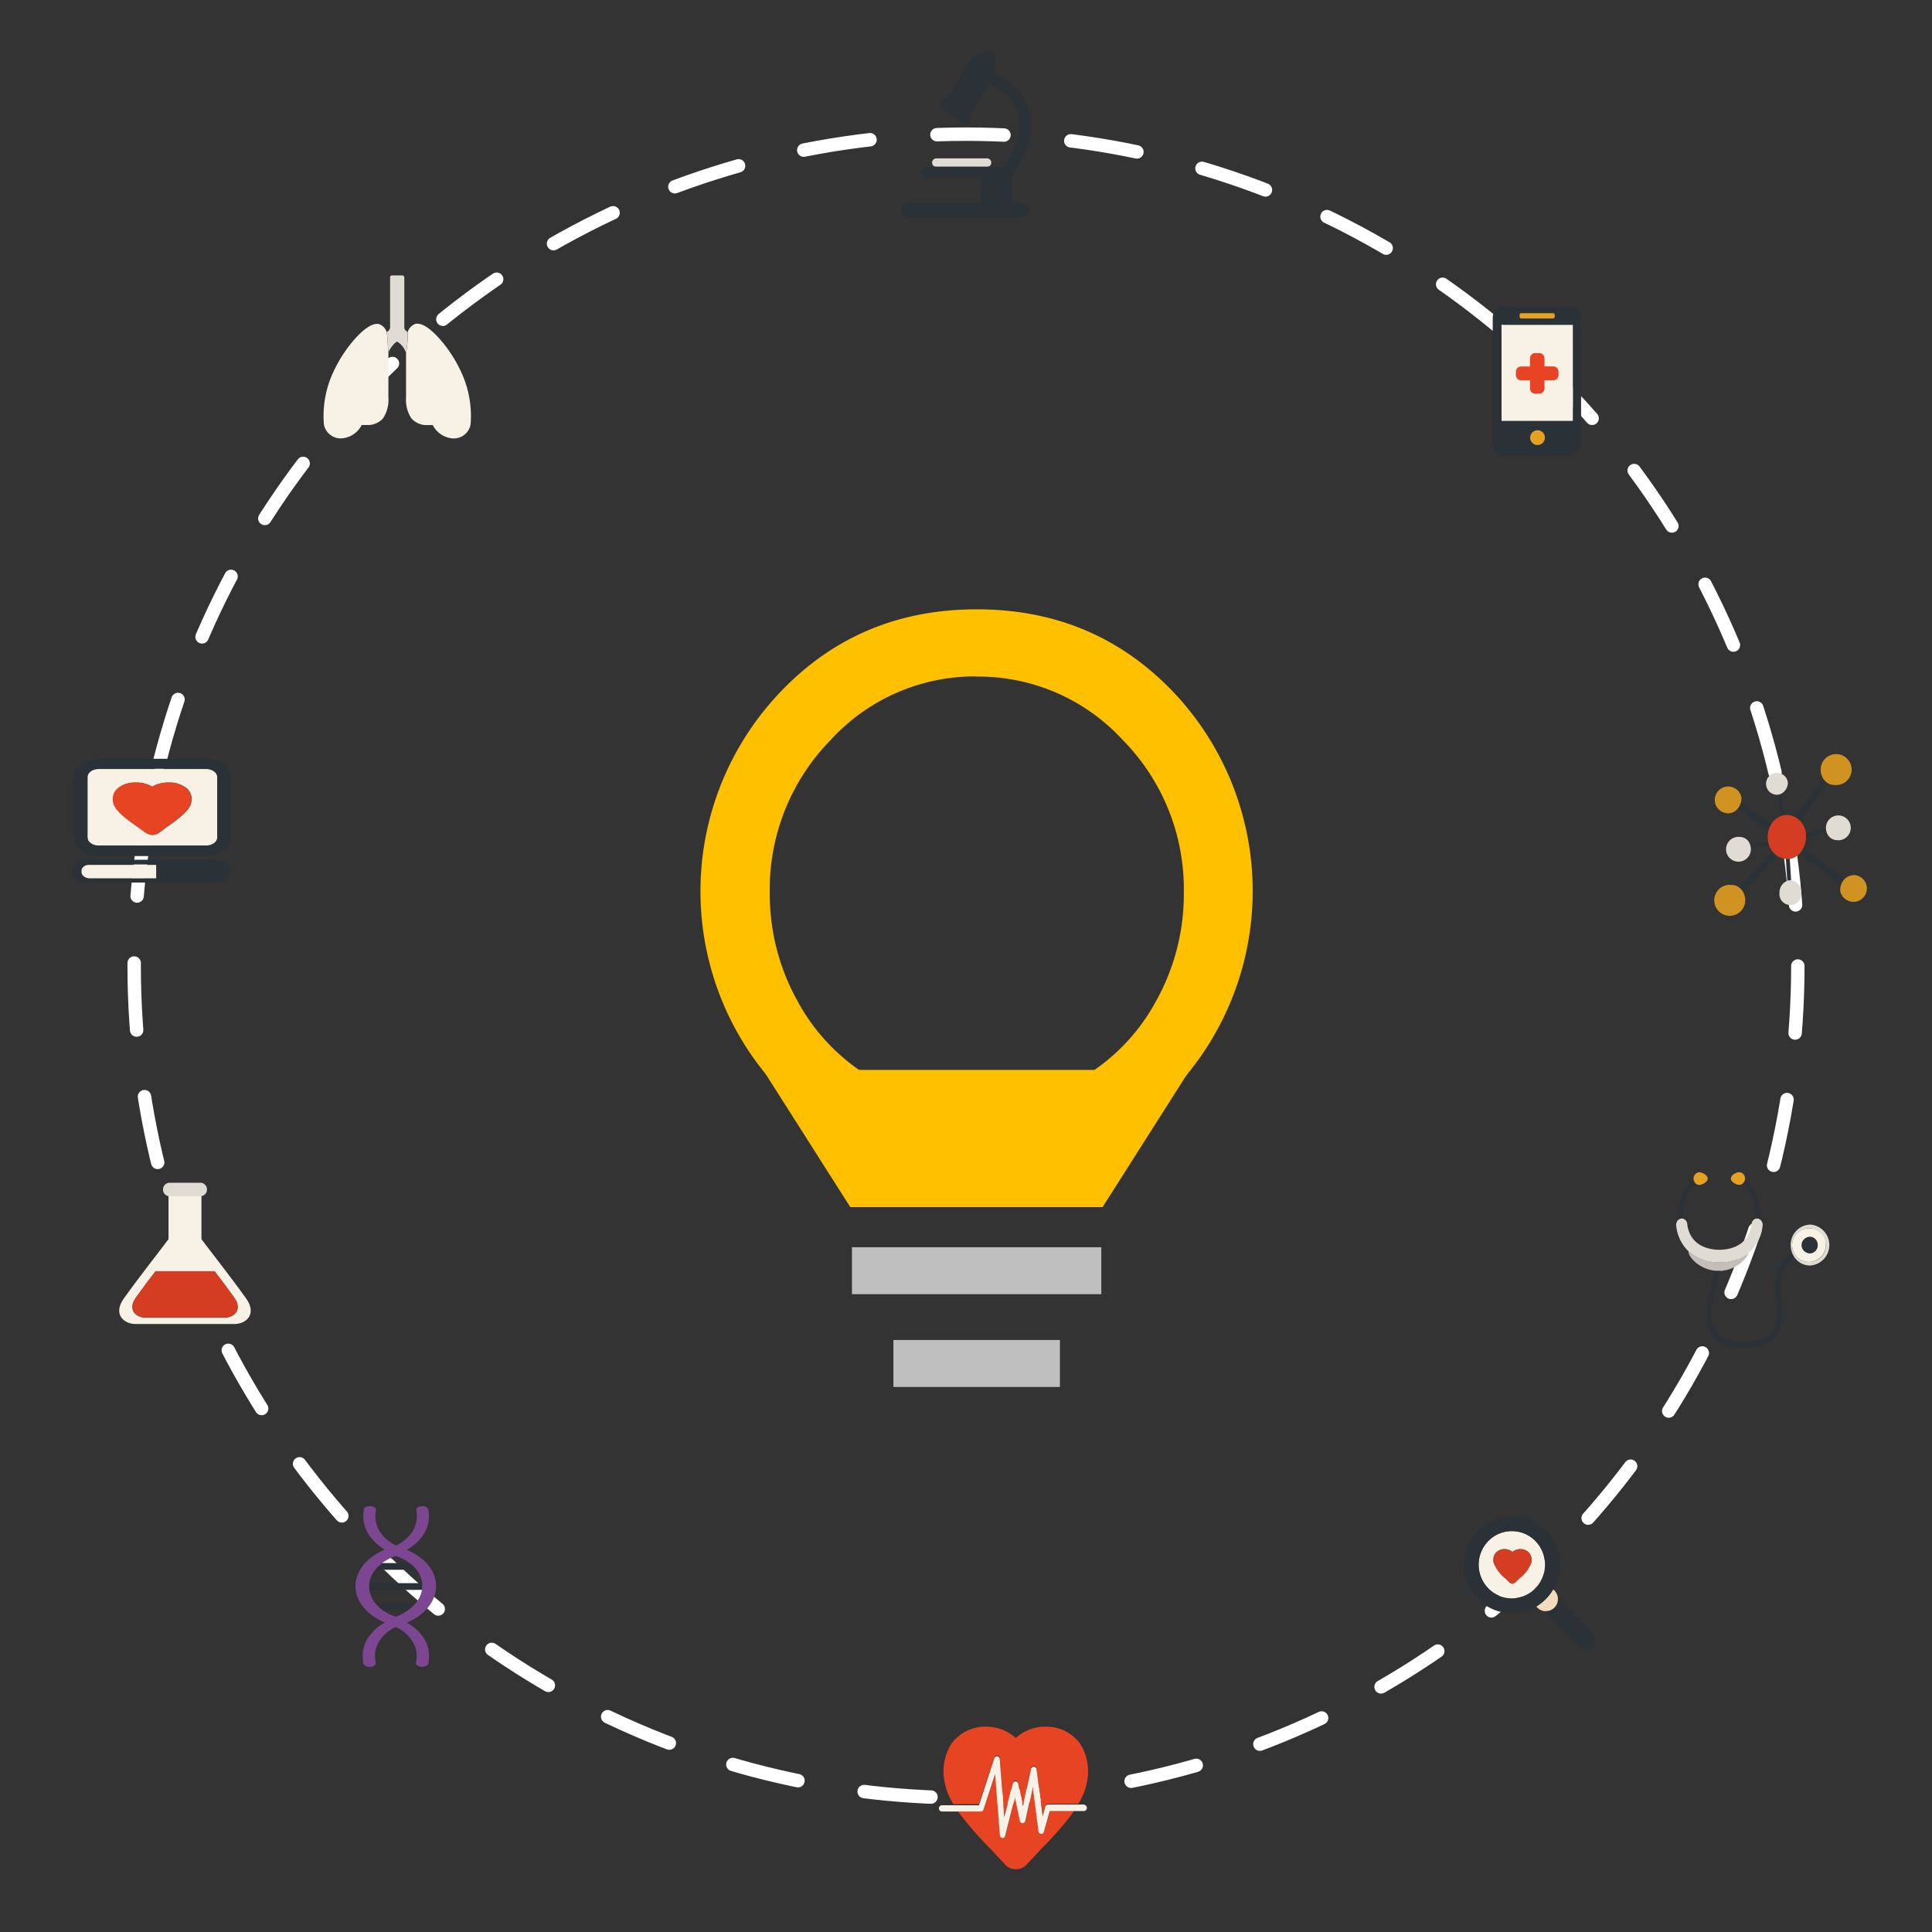<svg id="Layer_1" data-name="Layer 1" xmlns="http://www.w3.org/2000/svg" xmlns:xlink="http://www.w3.org/1999/xlink" viewBox="0 0 288 288"><rect x="0" y="0" width="288" height="288" fill="#333333" stroke="none"/><defs><style>.cls-1,.cls-2,.cls-6{fill:none;}.cls-2{stroke:#fff;stroke-linecap:round;stroke-width:2px;stroke-dasharray:10 10;}.cls-2,.cls-6{stroke-miterlimit:10;}.cls-3{clip-path:url(#clip-path);}.cls-4{isolation:isolate;}.cls-5{fill:#ffc000;}.cls-6{stroke:#bfbfbf;stroke-width:7px;}.cls-7{fill:#e74424;}.cls-8{fill:#f7f1e6;}.cls-9{fill:#2b3237;}.cls-10{fill:#7c4691;}.cls-11{fill:#d43d21;}.cls-12{fill:#e0dcd3;}.cls-13{fill:#f3dbbd;}.cls-14{fill:#c3bfb8;}.cls-15{fill:#e6a123;}.cls-16{fill:#d09220;}</style><clipPath id="clip-path"><rect class="cls-1" x="-764" y="-87" width="1214.67" height="1636"/></clipPath></defs><title>Artboard 1</title><circle class="cls-2" cx="144" cy="144" r="124"/><g id="layer1"><g id="g3380"><g class="cls-3"><g id="g3382"><g id="text3388" class="cls-4"><g class="cls-4"><path class="cls-5" d="M145.61,90.83q18.23,0,30.22,13.33a43.11,43.11,0,0,1-.62,58q-11.52,12.49-29.6,12.49t-29.67-12.49a43,43,0,0,1-.62-57.91Q127.3,90.83,145.61,90.83Zm0,10a29.15,29.15,0,0,0-21.76,9.45,31.76,31.76,0,0,0-9.1,22.85,32.66,32.66,0,0,0,4.15,16.12,29.54,29.54,0,0,0,11.21,11.54,31.58,31.58,0,0,0,31,0,29.57,29.57,0,0,0,11.21-11.54,32.68,32.68,0,0,0,4.15-16.12,31.68,31.68,0,0,0-9.13-22.85A29.19,29.19,0,0,0,145.57,100.86Z"/></g></g></g></g></g><path id="path3404" class="cls-6" d="M127,189.42h37.17"/><path id="path3406" class="cls-6" d="M133.18,203.25H158"/><path id="path3414" class="cls-5" d="M177.36,159.49l-13,20.45H126.75l-13-20.45h63.57Z"/></g><g id="Layer_2" data-name="Layer 2"><path class="cls-7" d="M148.21,262a.42.42,0,0,1,.45-.3.45.45,0,0,1,.37.42l.68,8.66,1.26-5a.43.43,0,0,1,.42-.34.43.43,0,0,1,.4.36l.7,3.35,1.2-5.54a.43.43,0,0,1,.43-.36.44.44,0,0,1,.4.4l.9,7,.4-1.43a.43.43,0,0,1,.4-.33h4.52a9,9,0,0,0,1.29-3.24,7.74,7.74,0,0,0-1-5.7,6.28,6.28,0,0,0-4.74-2.56,5.3,5.3,0,0,0-.59,0,6.54,6.54,0,0,0-4.28,1.69,6.53,6.53,0,0,0-4.28-1.69,5.32,5.32,0,0,0-.59,0,6.28,6.28,0,0,0-4.74,2.56,7.74,7.74,0,0,0-1,5.7,9.08,9.08,0,0,0,1.32,3.29h3.79Z"/><path class="cls-7" d="M155.66,273a.43.43,0,0,1-.44.33.44.44,0,0,1-.38-.4l-.85-6.64-1.1,5.08a.43.43,0,0,1-.41.36h0a.43.43,0,0,1-.41-.36l-.74-3.5-1.45,5.73a.43.43,0,0,1-.41.34h0a.45.45,0,0,1-.38-.42l-.71-9.11-1.72,5.27a.43.43,0,0,1-.4.31h-3.48a50,50,0,0,0,5,5.74s1.44,1.58,1.87,2a2.2,2.2,0,0,0,3.58,0c.43-.41,1.87-2,1.87-2a49.49,49.49,0,0,0,5.05-5.79h-3.61Z"/><path class="cls-8" d="M161.66,269h-5.44a.43.43,0,0,0-.4.33l-.4,1.43-.9-7a.44.44,0,0,0-.4-.4.43.43,0,0,0-.43.36l-1.2,5.54-.7-3.35a.43.43,0,0,0-.4-.36.43.43,0,0,0-.42.34l-1.26,5-.68-8.66a.45.45,0,0,0-.37-.42.42.42,0,0,0-.45.3l-2.28,7h-5.57a.47.47,0,0,0,0,.93h5.86a.43.43,0,0,0,.4-.31l1.72-5.27.71,9.11a.45.45,0,0,0,.38.42h0a.43.43,0,0,0,.41-.34l1.45-5.73.74,3.5a.43.43,0,0,0,.41.36h0a.43.43,0,0,0,.41-.36l1.1-5.08.85,6.64a.44.44,0,0,0,.38.4.43.43,0,0,0,.44-.33l.87-3.08h5.13a.47.47,0,0,0,0-.93Z"/></g><g id="Layer_2-2" data-name="Layer 2"><path class="cls-1" d="M55.63,239h7c0-.35.05-.35.08-.35a4.4,4.4,0,0,0,.63-1.65H55A10.25,10.25,0,0,0,55.63,239Z"/><path class="cls-1" d="M59.17,241.5h.06a7.28,7.28,0,0,0,2.63-1.5H56.54A7.29,7.29,0,0,0,59.17,241.5Z"/><path class="cls-1" d="M55.67,234.22A4.15,4.15,0,0,0,55,236h8.33a6.79,6.79,0,0,0-.64-2H55.8C55.76,234.23,55.71,234.22,55.67,234.22Z"/><path class="cls-1" d="M56.6,233h5.19a7.33,7.33,0,0,0-2.57-1.45h-.06A7.32,7.32,0,0,0,56.6,233Z"/><path class="cls-9" d="M55.79,234h6.83a5,5,0,0,0-.9-1h-5A5,5,0,0,0,55.79,234Z"/><path class="cls-9" d="M55.76,239a4.9,4.9,0,0,0,.88,1h5.14a4.9,4.9,0,0,0,.88-1H55.76Z"/><path class="cls-9" d="M55,236.54v.09a3.66,3.66,0,0,0,0,.37H64a3.66,3.66,0,0,0,0-.38v-.09a3.64,3.64,0,0,0-.05-.53h-8.9A3.66,3.66,0,0,0,55,236.54Z"/><path class="cls-10" d="M60.64,241.89c2.66-1.12,4.31-3.13,4.36-5.38v-.11c0-2.25-1.7-4.26-4.36-5.37a7,7,0,0,0,2.42-2.17,5,5,0,0,0,.78-3.85c-.07-.31-.53-.54-1-.49s-.86.33-.79.65c.45,2.08-.76,4.13-3,5.22-2.25-1.09-3.46-3.13-3-5.22.07-.31-.28-.61-.79-.65s-1,.18-1,.49a5,5,0,0,0,.78,3.85A7,7,0,0,0,57.36,231c-2.66,1.12-4.31,3.13-4.36,5.38v.11c0,2.25,1.7,4.26,4.36,5.37a6.92,6.92,0,0,0-2.45,2.22,5,5,0,0,0-.73,3.9c.07.29.46.49.91.49h.14c.5,0,.85-.34.78-.65-.51-2.12.7-4.19,3-5.3,2.29,1.11,3.5,3.18,3,5.3-.08.31.27.61.78.65h.14c.45,0,.84-.21.91-.49a5,5,0,0,0-.73-3.9A6.92,6.92,0,0,0,60.64,241.89ZM59,241a6.92,6.92,0,0,1-2.49-1.42,5,5,0,0,1-.86-1,4,4,0,0,1-.6-1.67q0-.18,0-.36v-.09a3.83,3.83,0,0,1,0-.52,4.06,4.06,0,0,1,.61-1.57,5,5,0,0,1,.88-1A7,7,0,0,1,59,231.94H59a7,7,0,0,1,2.44,1.37,5,5,0,0,1,.88,1,4,4,0,0,1,.6,1.56,3.81,3.81,0,0,1,0,.51v.09q0,.18,0,.36a4,4,0,0,1-.6,1.67,5,5,0,0,1-.86,1A6.91,6.91,0,0,1,59,241H59Z"/></g><g id="Layer_2-3" data-name="Layer 2"><path class="cls-8" d="M36.71,193.59c-2.2-3.1-6.4-8.45-6.68-8.87v-6.5l-.24,0H25.36l-.24,0v6.5c-.28.42-4.44,5.71-6.68,8.87-1.64,2.3,0,3.85,1.93,3.78h14.4C36.71,197.44,38.34,195.9,36.71,193.59Zm-3.36,2.83H21.82c-1.55.05-2.86-1.18-1.55-3,.8-1.12,1.9-2.59,2.9-3.89H32c1,1.32,2.11,2.78,2.9,3.89C36.21,195.24,34.9,196.48,33.35,196.42Z"/><path class="cls-11" d="M32,189.5H23.17c-1,1.31-2.1,2.77-2.9,3.89-1.31,1.85,0,3.08,1.55,3H33.35c1.55.05,2.86-1.18,1.55-3C34.11,192.28,33,190.82,32,189.5Z"/><path class="cls-12" d="M29.79,178.31l.24,0a1,1,0,0,0,.82-1,1,1,0,0,0-1.06-1H25.36a1,1,0,0,0-1.06,1,1,1,0,0,0,.82,1l.24,0Z"/></g><g id="Layer_2-4" data-name="Layer 2"><path class="cls-8" d="M30.75,114.64H14.68c-.9,0-1.64.55-1.64,1.22v9c0,.67.74,1.22,1.64,1.22H30.75c.9,0,1.64-.55,1.64-1.22v-9C32.39,115.18,31.65,114.64,30.75,114.64Zm-2.26,5.07c-.27,1.22-2.21,2.58-3.78,3.68,0,0-.78.59-1,.74a1.91,1.91,0,0,1-1,.34,1.92,1.92,0,0,1-1-.34c-.23-.15-1-.74-1-.74-1.57-1.1-3.51-2.47-3.78-3.68a2.13,2.13,0,0,1,.55-2.11,4,4,0,0,1,2.58-.95h.32a4.59,4.59,0,0,1,2.33.62,4.6,4.6,0,0,1,2.33-.62h.32a4,4,0,0,1,2.58.95A2.13,2.13,0,0,1,28.48,119.7Z"/><path class="cls-9" d="M32.2,128.16H13c-1.16,0-2.1.7-2.1,1.56V130c0,.86.94,1.56,2.1,1.56H32.2c1.16,0,2.1-.7,2.1-1.56v-.28C34.29,128.86,33.36,128.16,32.2,128.16Zm-8.92,2.73H13.39c-.69,0-1.24-.42-1.24-.93v-.17c0-.51.56-.93,1.24-.93h9.89Z"/><path class="cls-8" d="M12.15,129.8V130c0,.51.56.93,1.24.93h9.89v-2H13.39C12.7,128.87,12.15,129.29,12.15,129.8Z"/><path class="cls-7" d="M25.36,116.65H25a4.6,4.6,0,0,0-2.33.62,4.59,4.59,0,0,0-2.33-.62h-.32a4,4,0,0,0-2.58.95,2.13,2.13,0,0,0-.55,2.11c.27,1.22,2.21,2.58,3.78,3.68,0,0,.78.59,1,.74a1.92,1.92,0,0,0,1,.34,1.91,1.91,0,0,0,1-.34c.23-.15,1-.74,1-.74,1.57-1.1,3.51-2.47,3.78-3.68a2.13,2.13,0,0,0-.54-2.11A4,4,0,0,0,25.36,116.65Z"/><path class="cls-9" d="M30.75,113.11H14.68c-2,0-3.69,1.23-3.69,2.75v9c0,1.52,1.65,2.75,3.69,2.75H30.75c2,0,3.69-1.23,3.69-2.75v-9C34.43,114.34,32.78,113.11,30.75,113.11Zm1.64,11.71c0,.67-.74,1.22-1.64,1.22H14.68c-.9,0-1.64-.55-1.64-1.22v-9c0-.67.74-1.22,1.64-1.22H30.75c.9,0,1.64.55,1.64,1.22v9Z"/></g><g id="Layer_2-5" data-name="Layer 2"><path class="cls-8" d="M57.64,49.5a1.89,1.89,0,0,0-1.19-1.21,1.08,1.08,0,0,0-.31,0c-1.73,0-4.81,3.67-6.29,6.83a15.49,15.49,0,0,0-1.57,8.13,2.54,2.54,0,0,0,2.58,2.1,3.64,3.64,0,0,0,3.06-2,6.16,6.16,0,0,0,.72,0h0a3,3,0,0,0,2.47-1,5.05,5.05,0,0,0,.79-3.11c0-.45,0-6.27,0-6.67a.31.31,0,0,1,0,0c-.12-1-.09-2.05-.26-3.07Z"/><path class="cls-8" d="M68.57,55.09c-1.49-3.16-4.56-6.83-6.29-6.83a1.08,1.08,0,0,0-.31,0,1.89,1.89,0,0,0-1.19,1.21h0a15,15,0,0,1-.25,3.15c0,.66,0,6.17,0,6.63a5,5,0,0,0,.79,3.11,3,3,0,0,0,2.47,1h0a6.15,6.15,0,0,0,.72,0,3.64,3.64,0,0,0,3.06,2,2.54,2.54,0,0,0,2.58-2.1A15.5,15.5,0,0,0,68.57,55.09Z"/><path class="cls-12" d="M60.76,49.5c-.08-.05-.49-.34-.49-.67V41.41c0-.27-.16-.35-.3-.35H58.45c-.2,0-.3.08-.3.35v7.41c0,.37-.43.64-.5.68.17,1,.14,2.05.26,3.07.07-.44,1-1.64,1.3-1.64a3,3,0,0,1,1.31,1.69v0A15,15,0,0,0,60.76,49.5Z"/></g><g id="Layer_2-6" data-name="Layer 2"><path class="cls-12" d="M139.58,24.88h7.55a.63.63,0,0,0,0-1.27h-7.55a.63.63,0,0,0,0,1.27Z"/><path class="cls-9" d="M147.5,8.3h0a2.24,2.24,0,0,1,.84,1.15,1.38,1.38,0,0,0-.41-1.72h0a1.15,1.15,0,0,0-1.54.21A2,2,0,0,1,147.5,8.3Z"/><path class="cls-9" d="M148.13,11.43a2.36,2.36,0,0,0,.21-.47v0a2.45,2.45,0,0,0,0-1.47,2.24,2.24,0,0,0-.84-1.15h0a2,2,0,0,0-1.12-.36,2.06,2.06,0,0,0-1.78,1l-3.43,5.77v0l0,0,3.15,2.31a.82.82,0,0,1,.23.26l.11-.16,2.77-4.65Z"/><path class="cls-9" d="M144.41,17l-3.15-2.31,0,0a.75.75,0,0,0-1.05.25.9.9,0,0,0,.21,1.18l3.15,2.31a.75.75,0,0,0,1.09-.23.91.91,0,0,0,0-.92A.82.82,0,0,0,144.41,17Z"/><path class="cls-9" d="M152.41,30.26h-1.62V26.38c1.32-1.9,3.26-5.38,2.82-8.94a7.94,7.94,0,0,0-3.93-5.81,11.81,11.81,0,0,0-1.33-.71v0a2.36,2.36,0,0,1-.21.47l-.66,1.12c1.62.71,4.08,2.24,4.44,5.17.33,2.67-1.09,5.44-2.21,7.16H137.94a.78.78,0,0,0,0,1.55h8.24v3.83H135.35a1.11,1.11,0,0,0,0,2.21h17.06a1.11,1.11,0,0,0,0-2.21Z"/></g><g id="Layer_2-7" data-name="Layer 2"><path class="cls-8" d="M228.84,236.75a1.8,1.8,0,0,1,.3-.25,5.06,5.06,0,0,0-.26-6.8,4.92,4.92,0,0,0-7,0,5.05,5.05,0,0,0,0,7.09,4.92,4.92,0,0,0,6.73.27A1.81,1.81,0,0,1,228.84,236.75Zm-2.41-1.39s-.38.39-.49.48a.61.61,0,0,1-.95,0c-.11-.1-.49-.48-.49-.48a5.68,5.68,0,0,1-1.84-2.42,1.76,1.76,0,0,1,.26-1.39,1.7,1.7,0,0,1,1.25-.62h.16a1.81,1.81,0,0,1,1.13.41,1.81,1.81,0,0,1,1.13-.41h.16a1.7,1.7,0,0,1,1.25.62,1.76,1.76,0,0,1,.26,1.39A5.68,5.68,0,0,1,226.43,235.36Z"/><path class="cls-9" d="M237.3,243.24l-5.09-5.14a1.82,1.82,0,0,1-.5,1.55,1.77,1.77,0,0,1-1.26.53l-.27,0,5.09,5.14a1.43,1.43,0,0,0,2,0A1.47,1.47,0,0,0,237.3,243.24Z"/><path class="cls-13" d="M228.6,237.06l.28-.27.26-.29a1.79,1.79,0,0,0-.55.55Z"/><path class="cls-13" d="M231.71,239.65a1.82,1.82,0,0,0,0-2.56l-.17-.17a7.28,7.28,0,0,1-2.53,2.56l.17.17a1.77,1.77,0,0,0,1,.51l.27,0A1.77,1.77,0,0,0,231.71,239.65Z"/><path class="cls-9" d="M230.43,238.36a7.29,7.29,0,0,0,0-10.23,7.1,7.1,0,0,0-10.12,0,7.29,7.29,0,0,0,0,10.23,7.1,7.1,0,0,0,8.69,1.12A7.21,7.21,0,0,0,230.43,238.36Zm-8.57-1.57a5.05,5.05,0,0,1,0-7.09,4.92,4.92,0,0,1,7,0,5.06,5.06,0,0,1,.26,6.8l-.26.29-.28.27a4.92,4.92,0,0,1-6.73-.27Z"/><path class="cls-11" d="M228,231.56a1.7,1.7,0,0,0-1.25-.62h-.16a1.81,1.81,0,0,0-1.13.41,1.81,1.81,0,0,0-1.13-.41h-.16a1.7,1.7,0,0,0-1.25.62,1.76,1.76,0,0,0-.26,1.39,5.68,5.68,0,0,0,1.84,2.42s.38.39.49.48a.61.61,0,0,0,.95,0c.11-.1.49-.48.49-.48a5.68,5.68,0,0,0,1.84-2.42A1.76,1.76,0,0,0,228,231.56Z"/></g><g id="Layer_2-8" data-name="Layer 2"><path class="cls-9" d="M265,189.33a11.31,11.31,0,0,0-.26,4.7c.15,1.8.29,3.51-.61,4.58-.71.85-2,1.3-4.06,1.37s-3.4-.4-4.15-1.4c-1.34-1.81-.46-5.16.12-7.37.19-.72.34-1.3.41-1.75h-.28a5.37,5.37,0,0,1-.57,0c-.07.41-.22,1-.37,1.54-.63,2.39-1.57,6,0,8.16.86,1.16,2.34,1.75,4.42,1.75h.41c2.27-.08,3.79-.63,4.66-1.67,1.13-1.36,1-3.33.82-5.25-.21-2.55-.41-5,2-6.44a3.1,3.1,0,0,1-.42-.76A4.86,4.86,0,0,0,265,189.33Z"/><path class="cls-14" d="M256.45,189.45c2.42-.13,4-1.85,4.21-2.71a6.59,6.59,0,0,1-4,1.42l-.16,0h-.08a6.67,6.67,0,0,1-4.72-1.64h0a.25.25,0,0,0,0,.07c0,.76,1.53,2.57,3.94,2.83a5.36,5.36,0,0,0,.57,0Z"/><path class="cls-9" d="M250.85,181.68c0-.12,0-.25,0-.37,0-2,.72-4,2.07-4.83a1,1,0,0,1-.38-.69,4.2,4.2,0,0,0-1.39,1.45,8,8,0,0,0-1,4.07c0,.19,0,.38,0,.56a.79.79,0,0,1,.42-.21A.74.74,0,0,1,250.85,181.68Z"/><path class="cls-9" d="M262,181.65a.78.78,0,0,1,.42.21c0-.19,0-.37,0-.56a8,8,0,0,0-1-4.07,4.2,4.2,0,0,0-1.39-1.45,1,1,0,0,1-.38.69c1.35.79,2.07,2.86,2.07,4.83,0,.12,0,.25,0,.37A.74.74,0,0,1,262,181.65Z"/><path class="cls-12" d="M256.41,188.18h.08l.16,0a6.59,6.59,0,0,0,4-1.42l.24-.21a6.12,6.12,0,0,0,1.86-3.84,1,1,0,0,0-.29-.84.79.79,0,0,0-.42-.21.74.74,0,0,0-.3,0,.9.9,0,0,0-.63.78c-.29,2.48-2.12,3.89-5,3.86h0c-2.65-.1-4.33-1.49-4.6-3.86a.9.9,0,0,0-.63-.78.74.74,0,0,0-.3,0,.78.78,0,0,0-.42.21,1,1,0,0,0-.29.84,6.13,6.13,0,0,0,1.84,3.83h0A6.67,6.67,0,0,0,256.41,188.18Z"/><path class="cls-15" d="M252.85,176.48a.77.77,0,0,0,.45.15c.46,0,1.26-.42,1.26-.94s-.8-.94-1.26-.94a.9.9,0,0,0-.84.94s0,.07,0,.1A1,1,0,0,0,252.85,176.48Z"/><path class="cls-15" d="M260.12,175.78s0-.07,0-.1a.9.9,0,0,0-.84-.94c-.46,0-1.26.42-1.26.94s.8.94,1.26.94a.77.77,0,0,0,.45-.15A1,1,0,0,0,260.12,175.78Z"/><path class="cls-12" d="M269.81,182.55a3,3,0,0,0-2.87,3.05,3.21,3.21,0,0,0,.21,1.15,3.1,3.1,0,0,0,.42.76,2.81,2.81,0,0,0,2.24,1.14,3.06,3.06,0,0,0,0-6.11Zm0,5.56a2.51,2.51,0,1,1,2.36-2.5A2.43,2.43,0,0,1,269.81,188.11Z"/><path class="cls-8" d="M269.81,183.1a2.51,2.51,0,1,0,2.36,2.5A2.43,2.43,0,0,0,269.81,183.1Zm0,3.69a1.19,1.19,0,1,1,1.12-1.19A1.15,1.15,0,0,1,269.81,186.79Z"/><ellipse class="cls-9" cx="269.81" cy="185.6" rx="1.16" ry="1.24"/></g><g id="Layer_2-9" data-name="Layer 2"><path class="cls-9" d="M234,45.71h-9.79a1.65,1.65,0,0,0-1.69,1.61V66.26a1.65,1.65,0,0,0,1.69,1.61H234a1.65,1.65,0,0,0,1.69-1.61V47.32A1.65,1.65,0,0,0,234,45.71Zm-7.31,1h4.83c.12,0,.22.17.22.39s-.1.39-.22.39h-4.83c-.12,0-.22-.17-.22-.39S226.61,46.69,226.73,46.69Zm2.42,19.58a1,1,0,1,1,1.08-1A1.06,1.06,0,0,1,229.15,66.28Zm5.32-3.53H223.83V48.43h10.63V62.75Z"/><rect class="cls-8" x="223.83" y="48.43" width="10.63" height="14.31"/><path class="cls-7" d="M231.52,54.62h-1.29V53.4a.79.79,0,0,0-.81-.77h-.54a.79.79,0,0,0-.81.77v1.23h-1.29a.79.79,0,0,0-.81.77v.52a.79.79,0,0,0,.81.77h1.29v1.23a.79.79,0,0,0,.81.77h.54a.79.79,0,0,0,.81-.77V56.69h1.29a.79.79,0,0,0,.81-.77V55.4A.79.79,0,0,0,231.52,54.62Z"/><path class="cls-15" d="M229.15,66.34a1.1,1.1,0,1,1,1.15-1.1A1.13,1.13,0,0,1,229.15,66.34Z"/><path class="cls-15" d="M226.73,46.69h4.83c.12,0,.22.17.22.39s-.1.39-.22.39h-4.83c-.12,0-.22-.17-.22-.39S226.61,46.69,226.73,46.69Z"/></g><g id="Layer_2-10" data-name="Layer 2"><path class="cls-9" d="M272.5,116.77a2.12,2.12,0,0,1-.73-.71l-4.3,5.77a2.81,2.81,0,0,1,.81.61Z"/><path class="cls-9" d="M264.2,126.82l-5,5.44a2.19,2.19,0,0,1,.67.78l5.05-5.52A2.94,2.94,0,0,1,264.2,126.82Z"/><path class="cls-9" d="M259.39,119.45a2.24,2.24,0,0,1-.63.84l4.91,3.51a3.36,3.36,0,0,1,.45-1Z"/><path class="cls-9" d="M265.49,118.34a1.44,1.44,0,0,1-.58.13l.55,3.27a2.5,2.5,0,0,1,.57-.14Z"/><path class="cls-9" d="M266.22,128l.21,3.35a1.43,1.43,0,0,1,.45-.07H267l-.21-3.33a2.49,2.49,0,0,1-.47,0Z"/><path class="cls-9" d="M275,131l-6.2-4.65a3.13,3.13,0,0,1-.63.84l6.28,4.71A2.32,2.32,0,0,1,275,131Z"/><path class="cls-9" d="M269.15,124.89l3.17-.78a2,2,0,0,1-.12-.65l-3.08.76a3.65,3.65,0,0,1,0,.55S269.15,124.85,269.15,124.89Z"/><path class="cls-9" d="M260.85,125.87a2,2,0,0,1,.13.65l2.79-.49a3.5,3.5,0,0,1-.18-.65Z"/><path class="cls-16" d="M259.39,119.95a2.54,2.54,0,0,0,.21-1,2,2,0,1,0-2,2.29,1.84,1.84,0,0,0,1.17-.42A2.24,2.24,0,0,0,259.39,119.95Z"/><path class="cls-16" d="M272.5,116.77a1.81,1.81,0,0,0,.9.24,2.31,2.31,0,1,0-2-2.29,2.5,2.5,0,0,0,.38,1.34A2.12,2.12,0,0,0,272.5,116.77Z"/><path class="cls-16" d="M276.28,130.48A1.87,1.87,0,0,0,275,131a2.32,2.32,0,0,0-.55.9,2.57,2.57,0,0,0-.14.83,2,2,0,1,0,2-2.29Z"/><path class="cls-16" d="M259.22,132.27a1.83,1.83,0,0,0-1.06-.35,2.31,2.31,0,1,0,2,2.29,2.52,2.52,0,0,0-.28-1.16A2.19,2.19,0,0,0,259.22,132.27Z"/><path class="cls-11" d="M268.81,126.43a3.58,3.58,0,0,0,.4-1.54s0-.09,0-.13a3.73,3.73,0,0,0,0-.56,3.41,3.41,0,0,0-.85-1.81,2.87,2.87,0,0,0-.83-.62,2.57,2.57,0,0,0-1.15-.27l-.32,0a2.56,2.56,0,0,0-.59.15,2.92,2.92,0,0,0-1.37,1.12,3.43,3.43,0,0,0-.46,1,3.68,3.68,0,0,0-.13,1,3.72,3.72,0,0,0,.05.64,3.58,3.58,0,0,0,.18.66,3.37,3.37,0,0,0,.44.81,3,3,0,0,0,.76.72,2.6,2.6,0,0,0,1.31.43h.12a2.54,2.54,0,0,0,.48,0,2.71,2.71,0,0,0,1.34-.7A3.21,3.21,0,0,0,268.81,126.43Z"/><path class="cls-12" d="M259.37,124.76A1.85,1.85,0,1,0,261,126.6s0-.05,0-.08a2,2,0,0,0-.13-.65A1.62,1.62,0,0,0,259.37,124.76Z"/><path class="cls-12" d="M266.51,116.63a1.63,1.63,0,1,0-1.61,1.84h0a1.44,1.44,0,0,0,.58-.13A1.85,1.85,0,0,0,266.51,116.63Z"/><path class="cls-12" d="M273.8,125.24a1.85,1.85,0,1,0-1.61-1.84s0,0,0,.05a2,2,0,0,0,.12.65A1.63,1.63,0,0,0,273.8,125.24Z"/><path class="cls-12" d="M266.44,131.3a1.82,1.82,0,0,0-1.17,1.76,1.63,1.63,0,1,0,3.23,0,1.76,1.76,0,0,0-1.47-1.83h-.14A1.43,1.43,0,0,0,266.44,131.3Z"/></g></svg>